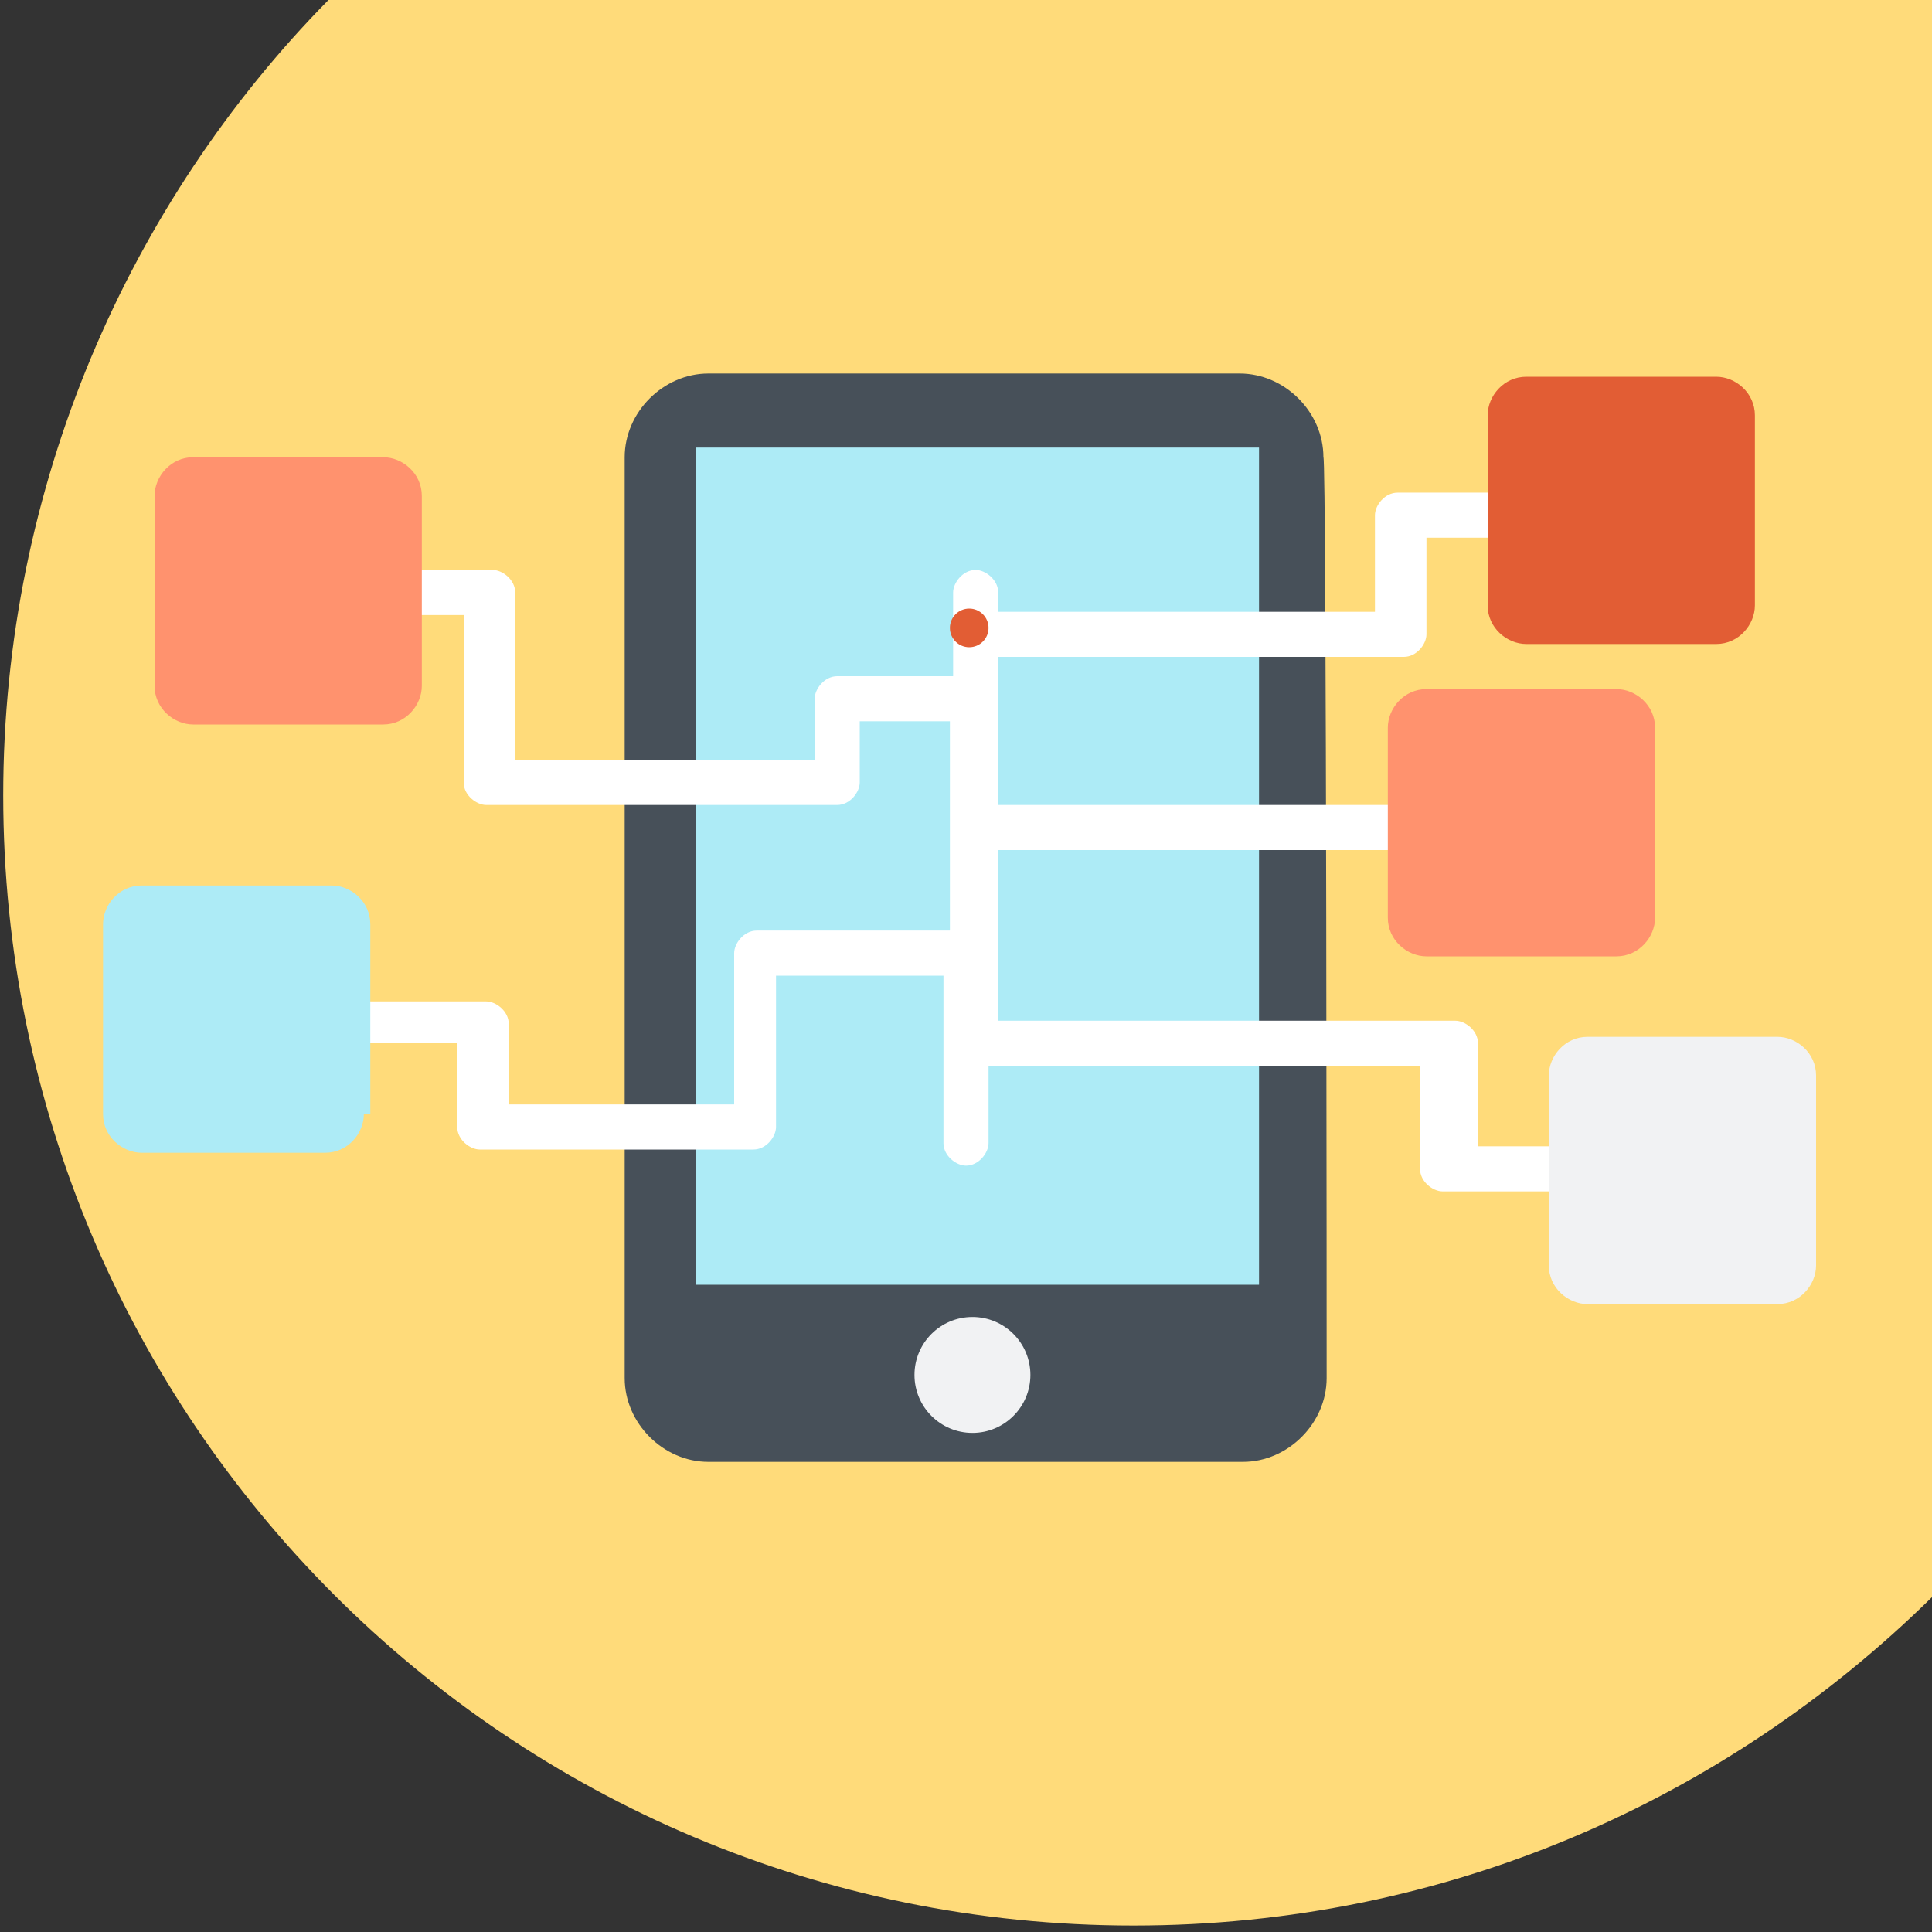 <?xml version="1.0" encoding="utf-8"?>
<!-- Generator: Adobe Illustrator 18.0.0, SVG Export Plug-In . SVG Version: 6.00 Build 0)  -->
<!DOCTYPE svg PUBLIC "-//W3C//DTD SVG 1.1//EN" "http://www.w3.org/Graphics/SVG/1.1/DTD/svg11.dtd">
<svg version="1.1" id="图层_1" xmlns="http://www.w3.org/2000/svg" xmlns:xlink="http://www.w3.org/1999/xlink" x="0px" y="0px"
	 viewBox="0 0 60 60" enable-background="new 0 0 60 60" xml:space="preserve">
<rect x="0" y="0" width="60" height="60" fill="#333333" stroke="none"/>
<g>
	<path fill="#FFDB7A" d="M35.2,59.8c9.7,0,18.4-3.9,24.8-10.2V0H10.2C4,6.3,0.1,15.1,0.1,24.7C0.1,44.1,15.8,59.8,35.2,59.8z"/>
</g>
<g>
	<path fill="#475059" d="M41.2,42.8c0,1.4-1.2,2.6-2.6,2.6H22c-1.4,0-2.6-1.2-2.6-2.6V14.2c0-1.4,1.2-2.6,2.6-2.6h16.5
		c1.4,0,2.6,1.2,2.6,2.6C41.2,14.2,41.2,42.8,41.2,42.8z"/>
	<rect x="21.6" y="13.9" fill="#ADEBF6" width="17.5" height="26"/>
	<circle fill="#F1F2F3" cx="30.2" cy="42.7" r="1.8"/>
	<path fill="#FFFFFF" d="M50.5,35.6h-4.6v-3.2c0-0.4-0.4-0.7-0.7-0.7H31v-5.3h14.8c0.4,0,0.7-0.4,0.7-0.7c0-0.4-0.4-0.7-0.7-0.7H31
		v-4.6h12.6c0.4,0,0.7-0.4,0.7-0.7v-3h4.9c0.4,0,0.7-0.4,0.7-0.7c0-0.4-0.4-0.7-0.7-0.7h-5.8c-0.4,0-0.7,0.4-0.7,0.7v3H31v-0.6
		c0-0.4-0.4-0.7-0.7-0.7c-0.4,0-0.7,0.4-0.7,0.7v2.6H26c-0.4,0-0.7,0.4-0.7,0.7v1.9H16v-5.2c0-0.4-0.4-0.7-0.7-0.7H9.5
		c-0.4,0-0.7,0.4-0.7,0.7c0,0.4,0.4,0.7,0.7,0.7h4.9v5.2c0,0.4,0.4,0.7,0.7,0.7H26c0.4,0,0.7-0.4,0.7-0.7v-1.9h2.8v6.5h-6
		c-0.4,0-0.7,0.4-0.7,0.7v4.7h-7v-2.5c0-0.4-0.4-0.7-0.7-0.7H7.7C7.4,31,7,31.4,7,31.7c0,0.4,0.4,0.7,0.7,0.7h6.5V35
		c0,0.4,0.4,0.7,0.7,0.7h8.5c0.4,0,0.7-0.4,0.7-0.7v-4.7h5.2v5.2c0,0.4,0.4,0.7,0.7,0.7c0.4,0,0.7-0.4,0.7-0.7v-2.4h13.4v3.2
		c0,0.4,0.4,0.7,0.7,0.7h5.4c0.4,0,0.7-0.4,0.7-0.7C51.3,36,50.9,35.6,50.5,35.6z"/>
	<path fill="#FF926E" d="M13.1,21.3c0,0.6-0.5,1.2-1.2,1.2H6c-0.6,0-1.2-0.5-1.2-1.2v-5.9c0-0.6,0.5-1.2,1.2-1.2h5.9
		c0.6,0,1.2,0.5,1.2,1.2V21.3z"/>
	<path fill="#ADEBF6" d="M11.3,34.6c0,0.6-0.5,1.2-1.2,1.2H4.4c-0.6,0-1.2-0.5-1.2-1.2v-5.9c0-0.6,0.5-1.2,1.2-1.2h5.9
		c0.6,0,1.2,0.5,1.2,1.2v5.9H11.3z"/>
	<path fill="#E25D34" d="M54.5,18.8c0,0.6-0.5,1.2-1.2,1.2h-5.9c-0.6,0-1.2-0.5-1.2-1.2v-5.9c0-0.6,0.5-1.2,1.2-1.2h5.9
		c0.6,0,1.2,0.5,1.2,1.2V18.8z"/>
	<path fill="#FF926E" d="M51.4,28.5c0,0.6-0.5,1.2-1.2,1.2h-5.9c-0.6,0-1.2-0.5-1.2-1.2v-5.9c0-0.6,0.5-1.2,1.2-1.2h5.9
		c0.6,0,1.2,0.5,1.2,1.2V28.5z"/>
	<path fill="#F1F2F3" d="M56.4,39.3c0,0.6-0.5,1.2-1.2,1.2h-5.9c-0.6,0-1.2-0.5-1.2-1.2v-5.9c0-0.6,0.5-1.2,1.2-1.2h5.9
		c0.6,0,1.2,0.5,1.2,1.2V39.3z"/>
	<circle fill="#E25D34" cx="30.1" cy="19.5" r="0.6"/>
</g>
</svg>

